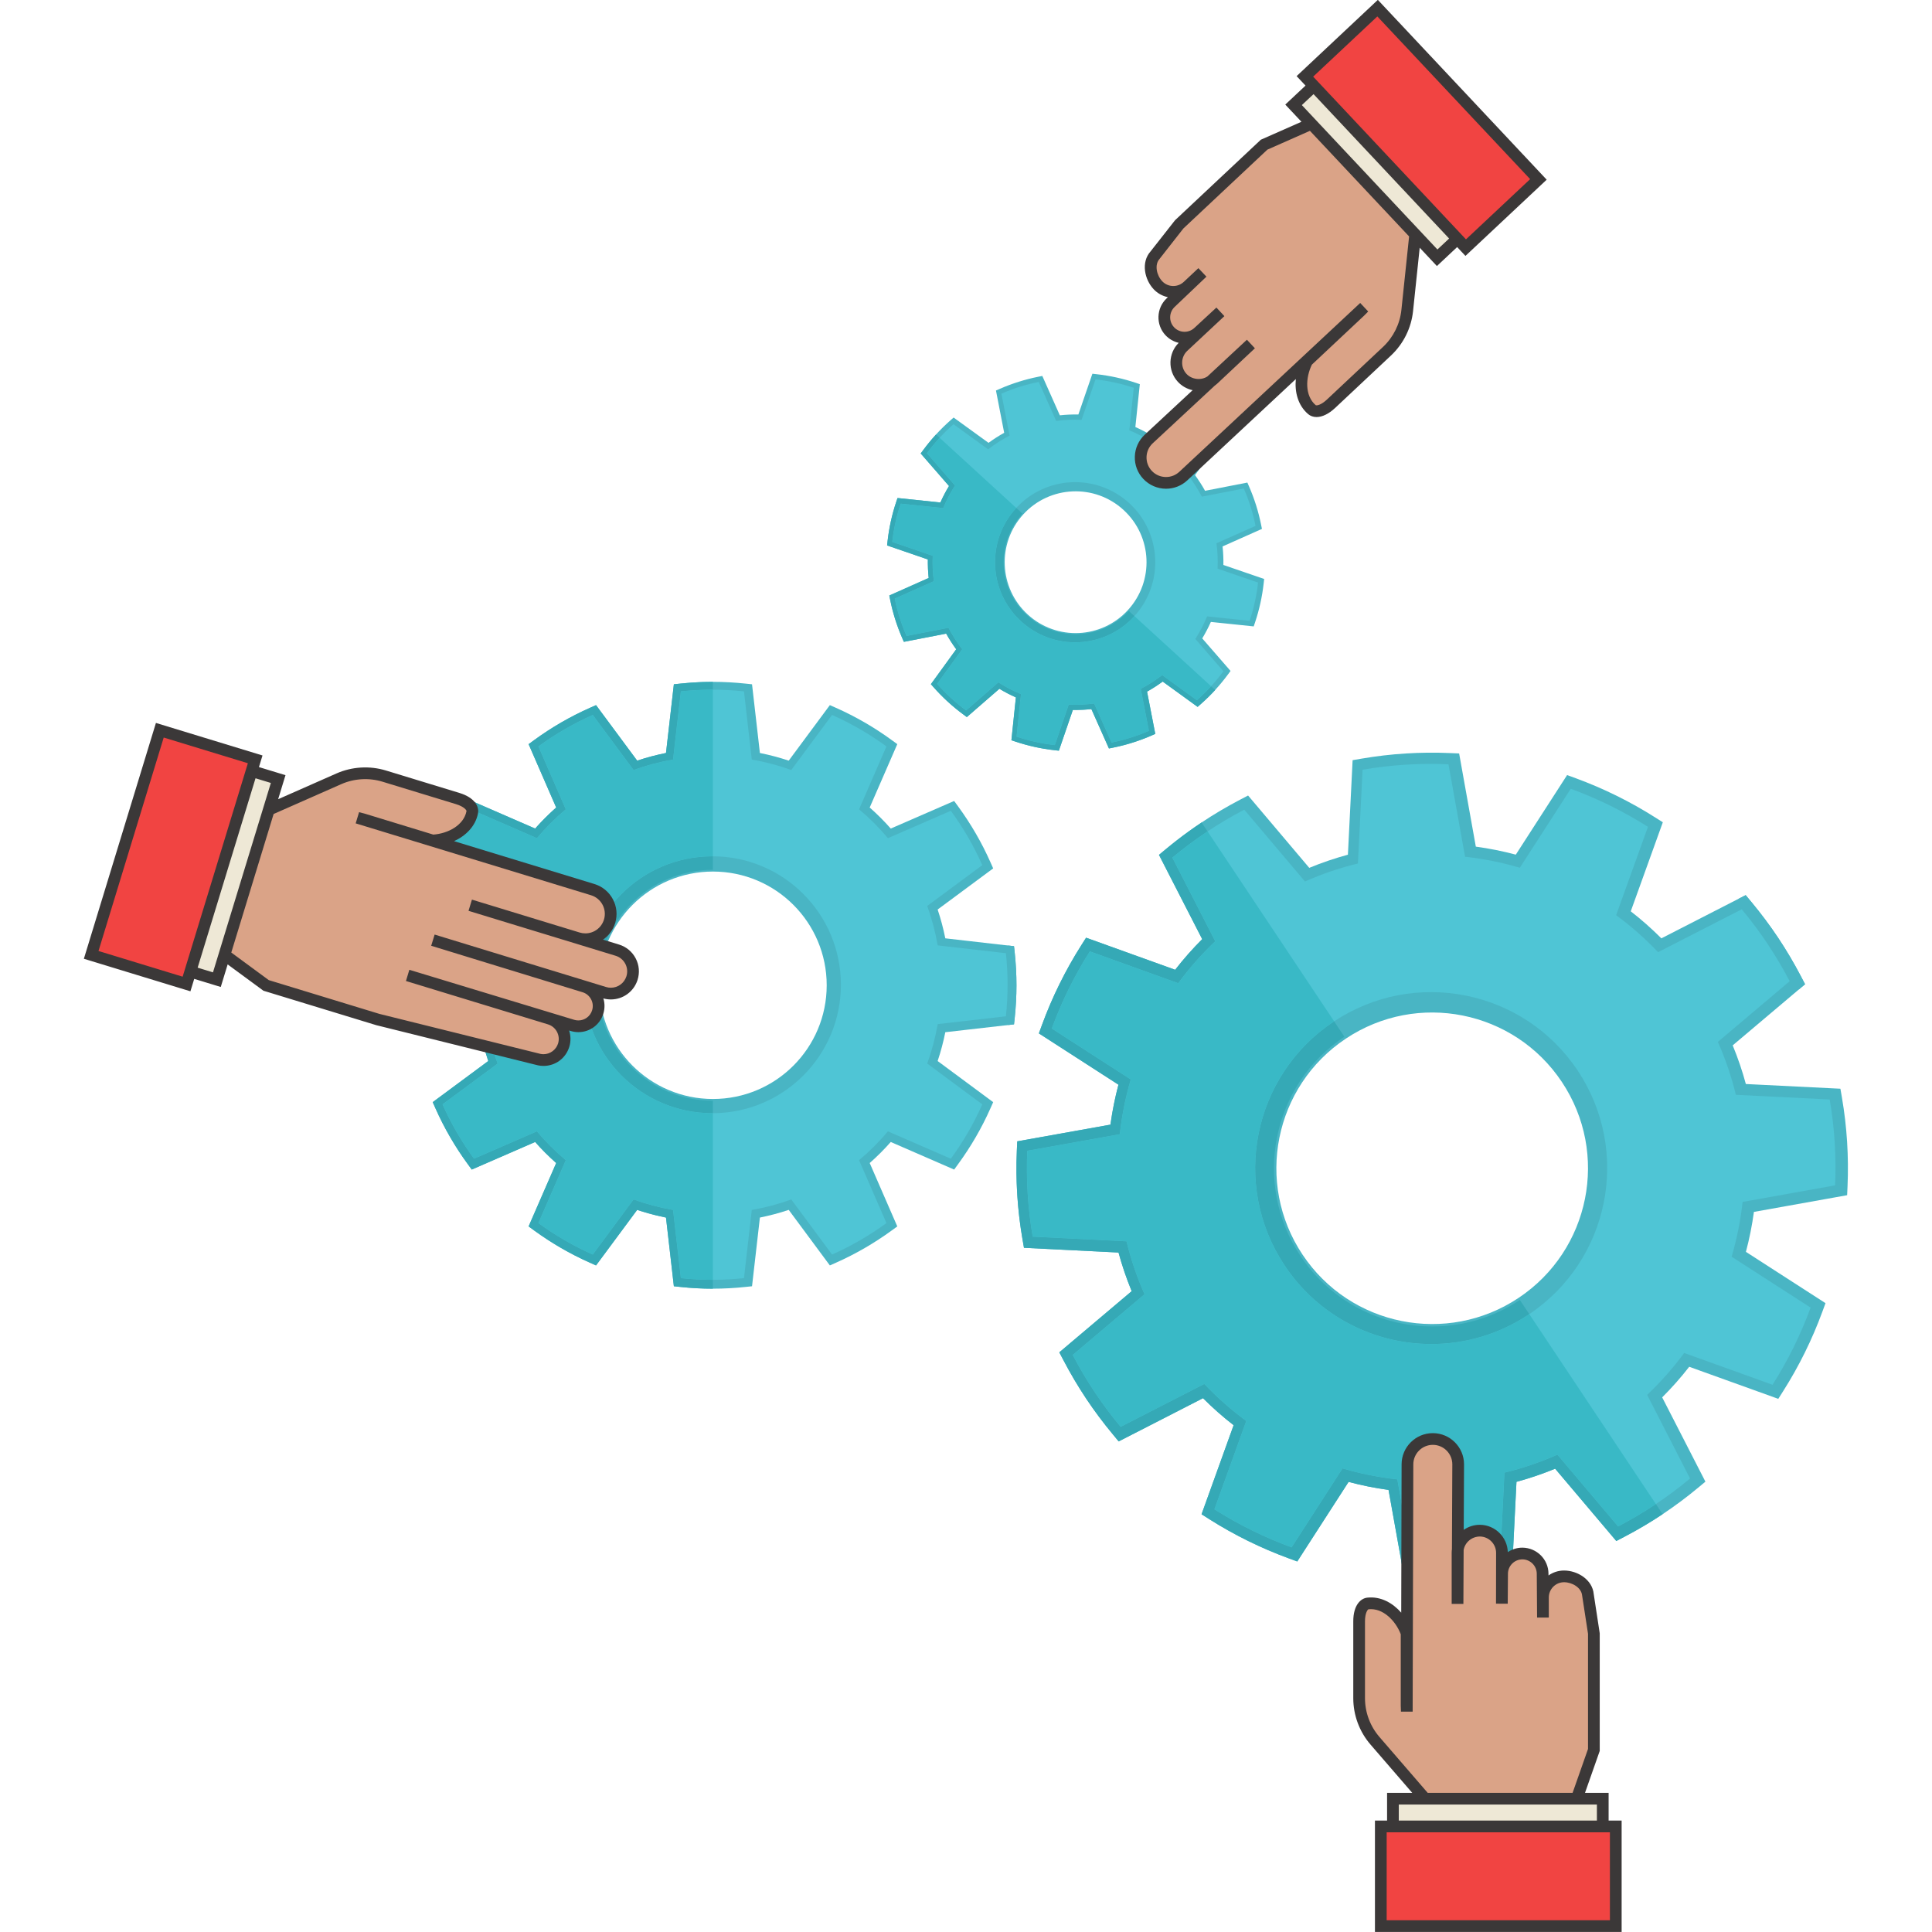 <?xml version="1.0" encoding="UTF-8"?>
<svg xmlns="http://www.w3.org/2000/svg" xmlns:xlink="http://www.w3.org/1999/xlink" width="810pt" height="810pt" viewBox="0 0 810 810" version="1.2">
<g id="surface1">
<path style=" stroke:none;fill-rule:nonzero;fill:rgb(28.629%,70.979%,76.859%);fill-opacity:1;" d="M 298.91 460.754 C 272.57 460.754 251.219 439.41 251.219 413.078 C 251.219 386.75 272.57 365.402 298.91 365.402 C 325.246 365.402 346.598 386.75 346.598 413.078 C 346.598 439.41 325.246 460.754 298.91 460.754 M 425.434 399.484 L 425.133 396.699 L 396.324 393.398 C 395.496 389.262 394.418 385.223 393.113 381.32 L 416.398 364.078 L 415.258 361.516 C 411.602 353.273 407.035 345.391 401.684 338.078 L 400.031 335.812 L 373.453 347.379 C 370.703 344.258 367.746 341.312 364.629 338.555 L 376.195 311.984 L 373.934 310.336 C 366.621 304.992 358.73 300.426 350.488 296.762 L 347.922 295.625 L 330.676 318.902 C 326.773 317.598 322.73 316.523 318.594 315.695 L 315.293 286.891 L 312.504 286.598 C 307.984 286.117 303.402 285.867 298.91 285.867 C 294.406 285.867 289.832 286.117 285.305 286.598 L 282.516 286.891 L 279.219 315.695 C 275.086 316.523 271.039 317.598 267.137 318.902 L 249.887 295.625 L 247.328 296.762 C 239.078 300.426 231.195 304.992 223.883 310.336 L 221.621 311.984 L 233.184 338.555 C 230.07 341.312 227.113 344.258 224.363 347.379 L 197.785 335.812 L 196.129 338.078 C 190.781 345.383 186.215 353.27 182.559 361.516 L 181.418 364.078 L 204.703 381.32 C 203.398 385.215 202.32 389.262 201.496 393.398 L 172.676 396.699 L 172.383 399.484 C 171.902 404.004 171.66 408.578 171.66 413.078 C 171.66 417.586 171.902 422.156 172.383 426.676 L 172.676 429.465 L 201.496 432.762 C 202.32 436.898 203.398 440.945 204.703 444.84 L 181.418 462.082 L 182.559 464.645 C 186.215 472.887 190.781 480.77 196.129 488.082 L 197.785 490.348 L 224.363 478.781 C 227.113 481.902 230.07 484.855 233.184 487.605 L 221.621 514.176 L 223.879 515.824 C 231.195 521.168 239.078 525.734 247.328 529.391 L 249.887 530.535 L 267.137 507.25 C 271.039 508.562 275.086 509.637 279.219 510.469 L 282.516 539.27 L 285.305 539.562 C 289.828 540.043 294.406 540.285 298.91 540.285 C 303.41 540.285 307.984 540.043 312.504 539.562 L 315.293 539.27 L 318.594 510.469 C 322.73 509.637 326.773 508.562 330.676 507.25 L 347.922 530.535 L 350.488 529.398 C 358.73 525.734 366.617 521.168 373.934 515.824 L 376.195 514.176 L 364.629 487.605 C 367.746 484.855 370.703 481.902 373.453 478.781 L 400.031 490.348 L 401.684 488.082 C 407.035 480.77 411.602 472.887 415.258 464.645 L 416.398 462.082 L 393.113 444.84 C 394.418 440.941 395.496 436.898 396.324 432.762 L 425.133 429.465 L 425.434 426.676 C 425.914 422.148 426.156 417.57 426.156 413.078 C 426.156 408.582 425.914 404.012 425.434 399.484 "/>
<path style=" stroke:none;fill-rule:nonzero;fill:rgb(30.98%,77.249%,83.53%);fill-opacity:1;" d="M 298.684 466.711 C 268.934 466.711 244.824 442.602 244.824 412.859 C 244.824 383.117 268.934 359.008 298.684 359.008 C 328.438 359.008 352.551 383.117 352.551 412.859 C 352.551 442.602 328.438 466.711 298.684 466.711 M 421.73 426.086 C 422.191 421.742 422.434 417.328 422.434 412.859 C 422.434 408.391 422.191 403.98 421.73 399.633 L 393.133 396.359 C 392.145 390.664 390.676 385.133 388.73 379.824 L 411.836 362.719 C 408.242 354.625 403.805 346.988 398.637 339.926 L 372.262 351.402 C 368.598 347.02 364.551 342.973 360.168 339.312 L 371.645 312.938 C 364.574 307.773 356.941 303.336 348.844 299.742 L 331.734 322.848 C 326.426 320.898 320.891 319.434 315.191 318.441 L 311.918 289.859 C 307.566 289.398 303.156 289.156 298.684 289.156 C 294.215 289.156 289.801 289.398 285.457 289.859 L 282.184 318.441 C 276.484 319.434 270.949 320.898 265.641 322.848 L 248.527 299.742 C 240.438 303.336 232.801 307.773 225.727 312.938 L 237.207 339.312 C 232.824 342.973 228.777 347.02 225.113 351.402 L 198.738 339.926 C 193.57 346.988 189.133 354.625 185.539 362.719 L 208.645 379.824 C 206.695 385.133 205.23 390.664 204.238 396.359 L 175.645 399.633 C 175.184 403.98 174.941 408.391 174.941 412.859 C 174.941 417.328 175.184 421.742 175.645 426.086 L 204.238 429.359 C 205.23 435.059 206.695 440.586 208.645 445.895 L 185.539 463.004 C 189.133 471.098 193.57 478.73 198.738 485.797 L 225.113 474.32 C 228.777 478.703 232.824 482.746 237.207 486.41 L 225.727 512.781 C 232.801 517.945 240.438 522.383 248.527 525.977 L 265.641 502.871 C 270.949 504.82 276.484 506.285 282.184 507.277 L 285.457 535.863 C 289.801 536.328 294.215 536.566 298.684 536.566 C 303.156 536.566 307.566 536.328 311.918 535.863 L 315.191 507.277 C 320.891 506.285 326.426 504.82 331.734 502.871 L 348.844 525.977 C 356.941 522.383 364.574 517.945 371.645 512.781 L 360.168 486.41 C 364.551 482.746 368.598 478.703 372.262 474.32 L 398.637 485.797 C 403.805 478.73 408.242 471.098 411.836 463.004 L 388.73 445.895 C 390.676 440.586 392.145 435.059 393.133 429.359 L 421.73 426.086 "/>
<path style=" stroke:none;fill-rule:nonzero;fill:rgb(70.979%,84.309%,83.139%);fill-opacity:1;" d="M 298.875 540.293 C 296.633 540.293 294.359 540.227 292.09 540.105 C 294.359 540.227 296.625 540.285 298.875 540.285 L 298.875 540.293 M 249.895 530.535 L 249.895 530.531 L 267.137 507.25 C 267.137 507.25 267.137 507.25 267.145 507.25 L 249.895 530.535 M 249.004 530.141 L 247.324 529.398 C 246.371 528.969 245.41 528.527 244.465 528.082 C 245.41 528.527 246.371 528.969 247.328 529.391 L 249.004 530.141 M 229.891 519.961 C 227.848 518.637 225.84 517.262 223.879 515.824 L 223.148 515.289 L 223.879 515.824 C 225.848 517.262 227.848 518.637 229.891 519.961 M 221.621 514.168 L 233.184 487.605 C 230.07 484.855 227.113 481.902 224.359 478.789 L 197.785 490.348 L 197.785 490.34 L 224.363 478.781 C 227.113 481.902 230.07 484.855 233.184 487.605 L 221.621 514.168 M 274.898 509.5 L 274.895 509.5 L 274.898 509.5 M 274.875 509.496 C 272.848 508.996 270.852 508.441 268.887 507.82 C 270.852 508.441 272.848 508.996 274.875 509.496 M 268.844 507.809 C 268.824 507.801 268.812 507.793 268.793 507.793 C 268.812 507.793 268.824 507.801 268.844 507.809 M 196.18 488.148 L 196.137 488.082 C 190.781 480.777 186.215 472.887 182.559 464.645 L 182.219 463.879 L 182.559 464.645 C 186.215 472.887 190.781 480.77 196.129 488.082 L 196.18 488.148 M 183.492 430.703 L 172.672 429.465 L 172.531 428.074 L 172.676 429.465 L 183.492 430.703 M 172.523 398.141 L 172.672 396.699 L 172.676 396.699 L 172.523 398.141 M 204.703 381.32 L 181.418 364.086 L 204.703 381.32 M 182.879 360.801 C 185.531 354.91 188.652 349.215 192.188 343.785 C 188.652 349.215 185.539 354.91 182.879 360.801 M 224.363 347.379 L 197.785 335.812 L 224.359 347.379 C 224.691 347.004 225.023 346.637 225.355 346.266 C 225.023 346.637 224.691 347.004 224.363 347.379 M 231.867 339.738 C 232.301 339.344 232.742 338.945 233.184 338.555 L 221.621 311.992 L 233.184 338.555 C 232.742 338.945 232.301 339.344 231.867 339.738 M 267.137 318.902 L 249.895 295.633 L 267.137 318.902 M 282.523 286.891 L 282.523 286.887 L 285.312 286.59 C 288.242 286.277 291.195 286.066 294.133 285.957 C 291.195 286.074 288.242 286.285 285.305 286.598 L 282.523 286.891 "/>
<path style=" stroke:none;fill-rule:nonzero;fill:rgb(20.779%,66.269%,71.37%);fill-opacity:1;" d="M 298.875 540.285 C 296.625 540.285 294.359 540.227 292.09 540.105 C 289.828 539.984 287.562 539.801 285.312 539.562 L 282.523 539.262 L 279.223 510.469 C 277.766 510.172 276.328 509.852 274.898 509.5 L 274.895 509.5 C 274.887 509.5 274.883 509.496 274.875 509.496 C 272.848 508.996 270.852 508.441 268.887 507.82 C 268.871 507.812 268.855 507.809 268.844 507.809 C 268.824 507.801 268.812 507.793 268.793 507.793 C 268.242 507.617 267.688 507.438 267.145 507.25 C 267.137 507.25 267.137 507.25 267.137 507.25 L 249.895 530.531 L 249.004 530.141 L 247.328 529.391 C 246.371 528.969 245.41 528.527 244.465 528.082 C 239.445 525.695 234.57 522.984 229.891 519.961 C 227.848 518.637 225.848 517.262 223.879 515.824 L 223.148 515.289 L 221.621 514.168 L 233.184 487.605 C 230.07 484.855 227.113 481.902 224.363 478.781 L 197.785 490.34 L 196.18 488.148 L 196.129 488.082 C 190.781 480.77 186.215 472.887 182.559 464.645 L 182.219 463.879 L 181.418 462.082 L 204.703 444.84 C 203.398 440.941 202.32 436.898 201.496 432.762 L 183.492 430.703 L 172.676 429.465 L 172.531 428.074 L 172.391 426.676 C 171.91 422.148 171.66 417.586 171.66 413.078 C 171.66 408.582 171.91 404 172.391 399.48 L 172.523 398.141 L 172.676 396.699 L 201.496 393.406 C 202.32 389.27 203.398 385.215 204.703 381.328 L 204.703 381.32 L 181.418 364.086 L 182.559 361.516 C 182.66 361.277 182.77 361.035 182.879 360.801 C 185.539 354.91 188.652 349.215 192.188 343.785 C 193.449 341.848 194.766 339.945 196.137 338.078 L 197.785 335.812 L 224.363 347.379 C 224.691 347.004 225.023 346.637 225.355 346.266 C 227.426 343.996 229.602 341.816 231.867 339.738 C 232.301 339.344 232.742 338.945 233.184 338.555 L 221.621 311.992 L 223.879 310.344 C 231.195 304.992 239.086 300.422 247.324 296.77 L 249.895 295.633 L 267.137 318.902 L 267.145 318.91 C 271.031 317.598 275.086 316.523 279.223 315.699 L 282.523 286.891 L 285.305 286.598 C 288.242 286.285 291.195 286.074 294.133 285.957 C 295.719 285.906 297.305 285.875 298.875 285.875 L 298.875 289.156 C 298.812 289.156 298.75 289.156 298.684 289.156 C 294.215 289.156 289.801 289.398 285.457 289.859 L 282.184 318.441 C 276.484 319.434 270.949 320.898 265.641 322.848 L 248.527 299.742 C 240.438 303.336 232.801 307.773 225.727 312.938 L 237.207 339.312 C 232.824 342.973 228.777 347.02 225.113 351.402 L 198.738 339.926 C 193.57 346.988 189.133 354.625 185.539 362.719 L 208.645 379.824 C 206.695 385.133 205.23 390.664 204.238 396.359 L 175.645 399.633 C 175.184 403.98 174.941 408.391 174.941 412.859 C 174.941 417.328 175.184 421.742 175.645 426.086 L 204.238 429.359 C 205.23 435.059 206.695 440.586 208.645 445.895 L 185.539 463.004 C 189.133 471.098 193.57 478.73 198.738 485.797 L 225.113 474.32 C 228.777 478.703 232.824 482.746 237.207 486.41 L 225.727 512.781 C 232.801 517.945 240.438 522.383 248.527 525.977 L 265.641 502.871 C 270.949 504.82 276.484 506.285 282.184 507.277 L 285.457 535.863 C 289.801 536.328 294.215 536.566 298.684 536.566 C 298.75 536.566 298.812 536.566 298.875 536.566 L 298.875 540.293 M 298.684 466.711 C 268.934 466.711 244.824 442.602 244.824 412.859 C 244.824 383.117 268.934 359.008 298.684 359.008 C 298.75 359.008 298.812 359.008 298.875 359.008 L 298.875 364.66 C 272.145 364.68 250.477 386.348 250.477 413.078 C 250.477 439.809 272.145 461.48 298.875 461.492 L 298.875 466.711 C 298.812 466.711 298.75 466.711 298.684 466.711 "/>
<path style=" stroke:none;fill-rule:nonzero;fill:rgb(22.35%,72.549%,77.649%);fill-opacity:1;" d="M 298.684 536.566 C 294.215 536.566 289.801 536.328 285.457 535.863 L 282.184 507.277 C 276.484 506.285 270.949 504.82 265.641 502.871 L 248.527 525.977 C 240.438 522.383 232.801 517.945 225.727 512.781 L 237.207 486.41 C 232.824 482.746 228.777 478.703 225.113 474.32 L 198.738 485.797 C 193.57 478.73 189.133 471.098 185.539 463.004 L 208.645 445.895 C 206.695 440.586 205.23 435.059 204.238 429.359 L 175.645 426.086 C 175.184 421.742 174.941 417.328 174.941 412.859 C 174.941 408.391 175.184 403.98 175.645 399.633 L 204.238 396.359 C 205.23 390.664 206.695 385.133 208.645 379.824 L 185.539 362.719 C 189.133 354.625 193.57 346.988 198.738 339.926 L 225.113 351.402 C 228.777 347.02 232.824 342.973 237.207 339.312 L 225.727 312.938 C 232.801 307.773 240.438 303.336 248.527 299.742 L 265.641 322.848 C 270.949 320.898 276.484 319.434 282.184 318.441 L 285.457 289.859 C 289.801 289.398 294.215 289.156 298.684 289.156 C 298.75 289.156 298.812 289.156 298.875 289.156 L 298.875 359.008 C 298.812 359.008 298.75 359.008 298.684 359.008 C 268.934 359.008 244.824 383.117 244.824 412.859 C 244.824 442.602 268.934 466.711 298.684 466.711 C 298.75 466.711 298.812 466.711 298.875 466.711 L 298.875 536.566 C 298.812 536.566 298.75 536.566 298.684 536.566 "/>
<path style=" stroke:none;fill-rule:nonzero;fill:rgb(28.629%,70.979%,76.859%);fill-opacity:1;" d="M 426.156 413.078 C 426.156 417.57 425.906 422.148 425.43 426.676 L 425.129 429.465 L 422.66 429.75 L 422.66 396.418 L 425.129 396.699 L 425.43 399.48 C 425.906 404.012 426.156 408.582 426.156 413.078 "/>
<path style=" stroke:none;fill-rule:nonzero;fill:rgb(28.629%,70.979%,76.859%);fill-opacity:1;" d="M 472.887 255.777 C 461.805 267.883 442.996 268.715 430.883 257.637 C 418.77 246.551 417.938 227.746 429.027 215.637 C 440.117 203.531 458.922 202.699 471.031 213.785 C 483.145 224.863 483.977 243.668 472.887 255.777 M 497.969 171.82 L 496.562 170.777 L 482.914 182.637 C 480.664 181.273 478.348 180.07 476.008 179.031 L 477.875 161.066 L 476.219 160.508 C 470.887 158.727 465.336 157.504 459.719 156.883 L 457.988 156.691 L 452.117 173.773 C 449.527 173.73 446.922 173.844 444.344 174.121 L 436.992 157.617 L 435.277 157.957 C 429.738 159.07 424.32 160.777 419.168 163.027 L 417.562 163.723 L 421.008 181.461 C 418.766 182.699 416.57 184.105 414.445 185.66 L 399.809 175.055 L 398.496 176.211 C 396.375 178.082 394.332 180.086 392.441 182.156 C 390.543 184.223 388.73 186.426 387.051 188.711 L 386.008 190.121 L 397.871 203.766 C 396.508 206.012 395.301 208.324 394.262 210.672 L 376.293 208.797 L 375.734 210.453 C 373.945 215.785 372.73 221.336 372.109 226.949 L 371.918 228.68 L 389.008 234.551 C 388.961 237.145 389.078 239.746 389.352 242.316 L 372.844 249.672 L 373.191 251.383 C 374.297 256.922 376.004 262.336 378.254 267.496 L 378.953 269.094 L 396.688 265.648 C 397.934 267.891 399.34 270.09 400.895 272.207 L 390.277 286.84 L 391.441 288.152 C 393.316 290.281 395.32 292.312 397.391 294.211 C 399.461 296.105 401.668 297.922 403.953 299.602 L 405.352 300.637 L 419 288.777 C 421.25 290.141 423.566 291.348 425.914 292.391 L 424.039 310.348 L 425.695 310.906 C 431.031 312.695 436.582 313.918 442.195 314.535 L 443.93 314.73 L 449.801 297.641 C 452.398 297.684 454.992 297.574 457.57 297.301 L 464.926 313.801 L 466.641 313.457 C 472.18 312.344 477.602 310.637 482.754 308.387 L 484.355 307.691 L 480.906 289.961 C 483.152 288.715 485.352 287.309 487.469 285.754 L 502.113 296.367 L 503.418 295.211 C 505.551 293.332 507.582 291.328 509.48 289.266 C 511.375 287.191 513.191 284.988 514.875 282.703 L 515.91 281.297 L 504.047 267.656 C 505.406 265.402 506.617 263.09 507.66 260.75 L 525.625 262.617 L 526.18 260.961 C 527.973 255.637 529.191 250.086 529.812 244.473 L 530.004 242.734 L 512.91 236.863 C 512.961 234.273 512.848 231.672 512.566 229.098 L 529.078 221.742 L 528.73 220.031 C 527.621 214.492 525.91 209.078 523.66 203.926 L 522.965 202.32 L 505.23 205.766 C 503.98 203.523 502.574 201.328 501.027 199.207 L 511.637 184.574 L 510.48 183.262 C 508.598 181.133 506.598 179.094 504.531 177.207 C 502.461 175.316 500.254 173.5 497.969 171.82 "/>
<path style=" stroke:none;fill-rule:nonzero;fill:rgb(30.98%,77.249%,83.53%);fill-opacity:1;" d="M 475.535 258.383 C 463.012 272.066 441.77 273 428.09 260.48 C 414.41 247.965 413.469 226.723 425.992 213.051 C 438.512 199.367 459.758 198.434 473.445 210.953 C 487.125 223.469 488.062 244.707 475.535 258.383 M 508.645 184.715 C 506.84 182.676 504.914 180.707 502.863 178.824 C 500.805 176.945 498.676 175.199 496.48 173.582 L 482.934 185.348 C 479.898 183.402 476.738 181.746 473.477 180.41 L 475.332 162.586 C 470.094 160.828 464.715 159.66 459.293 159.059 L 453.465 176.02 C 449.902 175.859 446.34 176.012 442.809 176.484 L 435.512 160.113 C 430.16 161.188 424.902 162.828 419.844 165.035 L 423.266 182.629 C 420.141 184.246 417.133 186.18 414.273 188.379 L 399.75 177.855 C 397.703 179.656 395.734 181.582 393.855 183.641 C 391.973 185.691 390.227 187.82 388.609 190.016 L 400.383 203.555 C 398.438 206.59 396.781 209.758 395.441 213.016 L 377.609 211.156 C 375.855 216.395 374.68 221.77 374.086 227.199 L 391.047 233.023 C 390.887 236.578 391.047 240.137 391.512 243.668 L 375.133 250.961 C 376.211 256.312 377.852 261.566 380.059 266.625 L 397.66 263.203 C 399.285 266.336 401.207 269.344 403.414 272.195 L 392.883 286.719 C 394.684 288.758 396.617 290.727 398.668 292.609 C 400.723 294.488 402.859 296.234 405.051 297.852 L 418.59 286.086 C 421.629 288.031 424.793 289.688 428.055 291.023 L 426.203 308.848 C 431.434 310.605 436.812 311.773 442.242 312.375 L 448.066 295.414 C 451.625 295.574 455.191 295.422 458.715 294.949 L 466.02 311.32 C 471.371 310.254 476.621 308.605 481.688 306.398 L 478.266 288.805 C 481.395 287.188 484.398 285.254 487.25 283.051 L 501.781 293.578 C 503.82 291.777 505.793 289.852 507.672 287.793 C 509.559 285.742 511.305 283.613 512.922 281.418 L 501.148 267.879 C 503.094 264.84 504.75 261.676 506.086 258.418 L 523.918 260.277 C 525.676 255.039 526.844 249.664 527.445 244.242 L 510.484 238.41 C 510.645 234.855 510.484 231.297 510.012 227.766 L 526.398 220.473 C 525.324 215.121 523.68 209.863 521.469 204.809 L 503.867 208.227 C 502.25 205.098 500.316 202.098 498.117 199.238 L 508.645 184.715 "/>
<path style=" stroke:none;fill-rule:nonzero;fill:rgb(70.979%,84.309%,83.139%);fill-opacity:1;" d="M 443.938 314.73 L 443.938 314.723 L 449.801 297.641 C 450.18 297.645 450.562 297.652 450.938 297.652 C 453.152 297.652 455.371 297.531 457.57 297.301 L 464.926 313.801 L 457.578 297.301 C 455.352 297.535 453.113 297.652 450.875 297.652 C 450.516 297.652 450.16 297.652 449.809 297.645 L 443.938 314.73 M 442.477 314.57 L 442.195 314.535 C 436.582 313.918 431.031 312.695 425.695 310.91 L 425.273 310.766 L 425.695 310.906 C 431.031 312.695 436.582 313.918 442.195 314.535 L 442.477 314.57 M 465.98 313.586 L 466.641 313.457 C 468.25 313.129 469.852 312.758 471.441 312.336 C 469.852 312.758 468.25 313.129 466.641 313.457 L 465.98 313.586 M 480.906 309.168 C 481.527 308.918 482.141 308.656 482.754 308.387 L 483.816 307.926 L 482.754 308.395 C 482.141 308.656 481.527 308.918 480.906 309.168 M 484.355 307.691 L 480.906 289.961 L 484.359 307.691 L 484.355 307.691 M 405.352 300.645 L 404.676 300.133 L 405.352 300.637 L 412.227 294.668 L 405.352 300.645 M 506.695 292.152 C 507.648 291.215 508.574 290.25 509.469 289.277 C 508.574 290.25 507.648 291.215 506.695 292.152 M 481.645 289.547 C 481.648 289.547 481.648 289.547 481.648 289.539 C 481.648 289.547 481.648 289.547 481.645 289.547 M 481.746 289.488 C 482.75 288.914 483.734 288.305 484.707 287.664 C 483.734 288.305 482.75 288.914 481.746 289.488 M 390.879 287.52 L 390.277 286.848 L 390.285 286.848 L 390.879 287.52 M 378.961 269.098 L 378.961 269.094 L 396.688 265.648 C 396.695 265.648 396.695 265.648 396.695 265.648 L 378.961 269.098 M 378.039 266.996 C 376.465 263.328 375.168 259.523 374.164 255.641 C 375.168 259.523 376.465 263.328 378.039 266.996 M 372.844 249.672 L 389.352 242.316 C 389.312 242.004 389.289 241.684 389.254 241.371 C 389.289 241.684 389.312 242.004 389.352 242.316 L 372.844 249.672 M 389 235.898 C 388.992 235.453 389 235.004 389.008 234.555 L 371.918 228.688 L 371.918 228.68 L 389.008 234.551 C 389 234.996 388.992 235.453 389 235.898 M 394.262 210.672 L 376.293 208.797 L 394.262 210.672 M 386.008 190.117 L 387.051 188.711 C 388.129 187.238 389.273 185.793 390.457 184.402 C 389.273 185.793 388.137 187.238 387.051 188.711 L 386.008 190.117 "/>
<path style=" stroke:none;fill-rule:nonzero;fill:rgb(20.779%,66.269%,71.37%);fill-opacity:1;" d="M 443.938 314.723 L 442.477 314.57 L 442.195 314.535 C 436.582 313.918 431.031 312.695 425.695 310.906 L 425.273 310.766 L 424.039 310.348 L 425.914 292.391 C 423.566 291.348 421.258 290.141 419 288.777 L 412.227 294.668 L 405.352 300.637 L 404.676 300.133 L 403.953 299.594 C 401.668 297.914 399.461 296.105 397.391 294.207 C 395.32 292.312 393.316 290.273 391.438 288.145 L 390.879 287.52 L 390.285 286.848 L 400.895 272.215 C 399.34 270.09 397.93 267.883 396.695 265.648 C 396.695 265.648 396.695 265.648 396.688 265.648 L 378.961 269.094 L 378.254 267.496 C 378.184 267.328 378.113 267.164 378.039 266.996 C 376.465 263.328 375.168 259.523 374.164 255.641 C 373.797 254.227 373.473 252.809 373.191 251.383 L 372.844 249.672 L 389.352 242.316 C 389.312 242.004 389.289 241.684 389.254 241.371 C 389.09 239.551 389.008 237.723 389 235.898 C 388.992 235.453 389 234.996 389.008 234.551 L 371.918 228.68 L 372.109 226.949 C 372.73 221.336 373.953 215.785 375.734 210.453 L 376.293 208.797 L 394.262 210.672 C 395.301 208.332 396.516 206.016 397.875 203.758 L 386.008 190.117 L 387.051 188.711 C 388.137 187.238 389.273 185.793 390.457 184.402 C 391.105 183.645 391.762 182.898 392.426 182.168 L 393.938 183.551 C 393.906 183.582 393.879 183.609 393.855 183.641 C 391.973 185.691 390.227 187.82 388.609 190.016 L 400.383 203.555 C 398.438 206.59 396.781 209.758 395.441 213.016 L 377.609 211.156 C 375.855 216.395 374.68 221.77 374.086 227.199 L 391.047 233.023 C 390.887 236.578 391.047 240.137 391.512 243.668 L 375.133 250.961 C 376.211 256.312 377.852 261.566 380.059 266.625 L 397.66 263.203 C 399.285 266.336 401.207 269.344 403.414 272.195 L 392.883 286.719 C 394.684 288.758 396.617 290.727 398.668 292.609 C 400.723 294.488 402.859 296.234 405.051 297.852 L 418.59 286.086 C 421.629 288.031 424.793 289.688 428.055 291.023 L 426.203 308.848 C 431.434 310.605 436.812 311.773 442.242 312.375 L 448.066 295.414 C 448.961 295.461 449.859 295.477 450.746 295.477 C 453.414 295.477 456.074 295.301 458.715 294.949 L 466.02 311.32 C 471.371 310.254 476.621 308.605 481.688 306.398 L 478.266 288.805 C 481.395 287.188 484.398 285.254 487.25 283.051 L 501.781 293.578 C 503.82 291.777 505.793 289.852 507.672 287.793 C 507.703 287.77 507.73 287.734 507.754 287.711 L 509.469 289.277 C 508.574 290.25 507.648 291.215 506.695 292.152 C 505.633 293.203 504.539 294.219 503.418 295.203 L 502.109 296.359 L 487.477 285.754 C 486.566 286.418 485.641 287.059 484.707 287.664 C 483.734 288.305 482.75 288.914 481.746 289.488 C 481.715 289.5 481.68 289.527 481.648 289.539 C 481.648 289.547 481.648 289.547 481.645 289.547 C 481.398 289.688 481.156 289.82 480.906 289.961 L 484.355 307.691 L 483.816 307.926 L 482.754 308.387 C 482.141 308.656 481.527 308.918 480.906 309.168 C 477.832 310.414 474.66 311.48 471.441 312.336 C 469.852 312.758 468.25 313.129 466.641 313.457 L 465.98 313.586 L 464.926 313.801 L 457.57 297.301 C 455.371 297.531 453.152 297.652 450.938 297.652 C 450.562 297.652 450.18 297.645 449.801 297.641 L 443.938 314.723 M 450.754 269.293 C 442.656 269.293 434.535 266.383 428.09 260.48 C 414.41 247.965 413.469 226.723 425.992 213.051 C 426.016 213.016 426.047 212.992 426.074 212.961 L 428.672 215.336 C 417.426 227.637 418.27 246.723 430.57 257.977 C 436.363 263.281 443.668 265.895 450.953 265.895 C 459.117 265.895 467.266 262.598 473.219 256.109 L 475.617 258.301 C 475.594 258.328 475.562 258.359 475.535 258.383 C 468.918 265.621 459.848 269.293 450.754 269.293 "/>
<path style=" stroke:none;fill-rule:nonzero;fill:rgb(22.35%,72.549%,77.649%);fill-opacity:1;" d="M 442.242 312.375 C 436.812 311.773 431.434 310.605 426.203 308.848 L 428.055 291.023 C 424.793 289.688 421.629 288.031 418.59 286.086 L 405.051 297.852 C 402.859 296.234 400.723 294.488 398.668 292.609 C 396.617 290.727 394.684 288.758 392.883 286.719 L 403.414 272.195 C 401.207 269.344 399.285 266.336 397.66 263.203 L 380.059 266.625 C 377.852 261.566 376.211 256.312 375.133 250.961 L 391.512 243.668 C 391.047 240.137 390.887 236.578 391.047 233.023 L 374.086 227.199 C 374.68 221.77 375.855 216.395 377.609 211.156 L 395.441 213.016 C 396.781 209.758 398.438 206.59 400.383 203.555 L 388.609 190.016 C 390.227 187.82 391.973 185.691 393.855 183.641 C 393.879 183.609 393.906 183.582 393.938 183.551 L 426.074 212.961 C 426.047 212.992 426.016 213.016 425.992 213.051 C 413.469 226.723 414.41 247.965 428.09 260.48 C 434.535 266.383 442.656 269.293 450.754 269.293 C 459.848 269.293 468.918 265.621 475.535 258.383 C 475.562 258.359 475.594 258.328 475.617 258.301 L 507.754 287.711 C 507.73 287.734 507.703 287.77 507.672 287.793 C 505.793 289.852 503.82 291.777 501.781 293.578 L 487.25 283.051 C 484.398 285.254 481.395 287.188 478.266 288.805 L 481.688 306.398 C 476.621 308.605 471.371 310.254 466.02 311.32 L 458.715 294.949 C 456.074 295.301 453.414 295.477 450.746 295.477 C 449.859 295.477 448.961 295.461 448.066 295.414 L 442.242 312.375 "/>
<path style=" stroke:none;fill-rule:nonzero;fill:rgb(28.629%,70.979%,76.859%);fill-opacity:1;" d="M 504.527 177.207 C 506.59 179.094 508.598 181.141 510.473 183.262 L 511.633 184.574 L 510.723 185.832 L 495.395 171.801 L 496.562 170.781 L 497.965 171.82 C 500.254 173.5 502.461 175.309 504.527 177.207 "/>
<path style=" stroke:none;fill-rule:nonzero;fill:rgb(28.629%,70.979%,76.859%);fill-opacity:1;" d="M 636.672 544.148 C 606.648 564.145 566.094 556.027 546.09 526.008 C 526.086 496 534.207 455.457 564.234 435.461 C 594.254 415.461 634.805 423.582 654.809 453.594 C 674.816 483.609 666.691 524.148 636.672 544.148 M 734.344 378.238 L 731.887 375.285 L 696.539 393.406 C 692.453 389.32 688.156 385.527 683.703 382.074 L 697.148 344.738 L 693.906 342.688 C 683.469 336.07 672.27 330.547 660.625 326.273 L 657.016 324.953 L 635.508 358.312 C 630.004 356.848 624.395 355.723 618.746 354.957 L 611.75 315.887 L 607.914 315.727 C 595.52 315.184 583.055 315.969 570.879 318.055 L 567.09 318.707 L 565.117 358.336 C 559.68 359.809 554.25 361.648 548.91 363.848 L 523.266 333.523 L 519.863 335.301 C 514.336 338.188 508.938 341.383 503.805 344.805 C 498.68 348.219 493.648 351.969 488.855 355.953 L 485.902 358.406 L 504.027 393.742 C 499.941 397.828 496.141 402.125 492.688 406.582 L 455.344 393.137 L 453.285 396.383 C 446.672 406.812 441.148 418.008 436.875 429.648 L 435.551 433.254 L 468.918 454.762 C 467.457 460.262 466.332 465.867 465.566 471.512 L 426.484 478.512 L 426.316 482.344 C 425.773 494.734 426.559 507.188 428.652 519.367 L 429.305 523.152 L 468.941 525.129 C 470.414 530.562 472.262 535.988 474.461 541.328 L 444.121 566.965 L 445.906 570.371 C 448.789 575.891 451.988 581.285 455.402 586.414 C 458.824 591.547 462.578 596.578 466.562 601.359 L 469.012 604.316 L 504.367 586.203 C 508.453 590.289 512.75 594.078 517.203 597.523 L 503.758 634.863 L 507 636.922 C 517.438 643.539 528.629 649.055 540.281 653.332 L 543.883 654.656 L 565.398 621.297 C 570.898 622.758 576.512 623.887 582.152 624.652 L 589.156 663.715 L 592.992 663.883 C 605.387 664.426 617.844 663.637 630.027 661.547 L 633.812 660.895 L 635.785 621.27 C 641.227 619.801 646.656 617.953 651.996 615.758 L 677.641 646.082 L 681.043 644.305 C 686.562 641.414 691.969 638.219 697.098 634.805 C 702.23 631.383 707.258 627.633 712.047 623.648 L 715.004 621.191 L 696.879 585.855 C 700.965 581.777 704.758 577.48 708.211 573.027 L 745.555 586.473 L 747.613 583.223 C 754.234 572.797 759.75 561.602 764.031 549.953 L 765.355 546.352 L 731.984 524.844 C 733.449 519.348 734.574 513.734 735.34 508.094 L 774.422 501.094 L 774.59 497.258 C 775.125 484.867 774.34 472.414 772.254 460.242 L 771.602 456.449 L 731.957 454.48 C 730.488 449.039 728.645 443.613 726.445 438.273 L 756.785 412.637 L 755 409.234 C 752.109 403.711 748.91 398.309 745.496 393.188 C 742.086 388.066 738.328 383.035 734.344 378.238 "/>
<path style=" stroke:none;fill-rule:nonzero;fill:rgb(30.98%,77.249%,83.53%);fill-opacity:1;" d="M 640.945 551.098 C 607.035 573.684 561.227 564.516 538.633 530.617 C 516.039 496.715 525.207 450.926 559.121 428.34 C 593.031 405.75 638.84 414.918 661.438 448.816 C 684.031 482.719 674.852 528.508 640.945 551.098 M 750.332 411.371 C 747.555 406.07 744.484 400.852 741.09 395.766 C 737.695 390.668 734.066 385.828 730.238 381.227 L 695.16 399.203 C 689.695 393.457 683.824 388.266 677.57 383.699 L 690.91 346.652 C 680.672 340.156 669.812 334.824 658.551 330.691 L 637.203 363.797 C 629.703 361.586 622.016 360.051 614.238 359.199 L 607.285 320.43 C 595.301 319.906 583.227 320.648 571.27 322.699 L 569.316 362.027 C 561.785 363.828 554.363 366.359 547.113 369.562 L 521.664 339.465 C 516.355 342.238 511.145 345.312 506.047 348.711 C 500.949 352.105 496.109 355.73 491.504 359.559 L 509.488 394.625 C 503.746 400.078 498.547 405.957 493.98 412.207 L 456.918 398.863 C 450.422 409.105 445.086 419.965 440.957 431.215 L 474.07 452.562 C 471.863 460.062 470.324 467.746 469.473 475.52 L 430.691 482.469 C 430.168 494.453 430.91 506.523 432.961 518.473 L 472.301 520.43 C 474.109 527.953 476.641 535.375 479.84 542.625 L 449.738 568.066 C 452.504 573.371 455.582 578.582 458.977 583.676 C 462.375 588.766 466 593.613 469.832 598.215 L 504.91 580.23 C 510.371 585.98 516.242 591.172 522.496 595.742 L 509.148 632.785 C 519.395 639.281 530.254 644.613 541.516 648.742 L 562.863 615.637 C 570.367 617.848 578.055 619.391 585.828 620.234 L 592.781 659.012 C 604.766 659.527 616.84 658.793 628.801 656.738 L 630.75 617.414 C 638.285 615.605 645.711 613.074 652.957 609.871 L 678.402 639.969 C 683.711 637.195 688.922 634.121 694.02 630.73 C 699.109 627.336 703.957 623.707 708.562 619.883 L 690.578 584.809 C 696.324 579.355 701.523 573.48 706.09 567.234 L 743.148 580.57 C 749.648 570.328 754.973 559.477 759.113 548.219 L 725.992 526.879 C 728.203 519.371 729.746 511.688 730.594 503.914 L 769.375 496.965 C 769.902 484.988 769.16 472.918 767.105 460.965 L 727.77 459.008 C 725.957 451.48 723.426 444.059 720.227 436.816 L 750.332 411.371 "/>
<path style=" stroke:none;fill-rule:nonzero;fill:rgb(70.979%,84.309%,83.139%);fill-opacity:1;" d="M 600.551 664.047 C 598.031 664.047 595.508 663.996 592.984 663.883 L 591.836 663.832 L 592.992 663.883 C 595.523 663.996 598.059 664.047 600.59 664.047 C 601.352 664.047 602.117 664.043 602.879 664.035 C 602.105 664.043 601.324 664.047 600.551 664.047 M 589.156 663.715 L 582.152 624.652 C 576.512 623.879 570.902 622.758 565.398 621.301 L 543.891 654.656 L 543.891 654.648 L 565.398 621.297 C 570.898 622.758 576.512 623.887 582.152 624.652 L 589.156 663.715 M 625.828 662.215 C 627.234 662.008 628.629 661.785 630.027 661.547 L 632.594 661.105 L 630.027 661.555 C 628.629 661.789 627.234 662.008 625.828 662.215 M 633.812 660.895 L 635.785 621.27 C 639.539 620.254 643.281 619.062 646.996 617.703 C 643.285 619.062 639.543 620.254 635.789 621.27 L 633.82 660.895 L 633.812 660.895 M 540.73 653.5 L 540.289 653.332 C 528.637 649.062 517.43 643.539 507.008 636.922 L 506.098 636.344 L 507 636.922 C 517.438 643.539 528.629 649.055 540.281 653.332 L 540.73 653.5 M 689.504 639.582 C 692.074 638.051 694.602 636.469 697.062 634.824 C 694.602 636.469 692.074 638.051 689.504 639.582 M 469.004 604.32 L 467.789 602.844 L 469.012 604.316 L 482.898 597.207 L 469.004 604.32 M 445.047 568.742 L 444.113 566.977 L 444.121 566.973 L 445.047 568.742 M 468.941 525.129 L 429.309 523.156 L 429.305 523.152 L 468.941 525.129 M 428.504 518.473 C 427.051 509.816 426.277 501.023 426.164 492.215 C 426.277 501.023 427.059 509.816 428.504 518.473 M 426.488 478.508 L 465.559 471.508 C 465.656 470.809 465.758 470.113 465.867 469.414 C 465.758 470.113 465.656 470.809 465.566 471.512 L 426.488 478.508 M 468.297 457.184 C 468.496 456.371 468.707 455.566 468.918 454.762 L 435.551 433.262 L 435.559 433.254 L 468.918 454.762 C 468.707 455.562 468.496 456.371 468.297 457.184 M 492.688 406.582 L 455.352 393.137 L 492.695 406.574 C 492.688 406.574 492.688 406.574 492.688 406.582 M 485.902 358.406 L 485.902 358.402 L 488.855 355.945 C 491.945 353.371 495.145 350.902 498.398 348.551 C 495.145 350.902 491.953 353.383 488.855 355.953 L 485.902 358.406 "/>
<path style=" stroke:none;fill-rule:nonzero;fill:rgb(20.779%,66.269%,71.37%);fill-opacity:1;" d="M 600.59 664.047 C 598.059 664.047 595.523 663.996 592.992 663.883 L 591.836 663.832 L 589.156 663.715 L 582.152 624.652 C 576.512 623.887 570.898 622.758 565.398 621.297 L 543.891 654.648 L 540.73 653.5 L 540.281 653.332 C 528.629 649.055 517.438 643.539 507 636.922 L 506.098 636.344 L 503.758 634.855 L 517.203 597.523 C 512.742 594.074 508.453 590.289 504.367 586.195 L 482.898 597.207 L 469.012 604.316 L 467.789 602.844 L 466.562 601.355 C 462.578 596.574 458.832 591.547 455.402 586.414 C 451.988 581.285 448.789 575.879 445.906 570.359 L 445.047 568.742 L 444.121 566.973 L 474.461 541.336 C 472.262 535.988 470.414 530.555 468.949 525.129 L 468.941 525.129 L 429.305 523.152 L 428.652 519.367 C 428.602 519.074 428.547 518.773 428.504 518.473 C 427.059 509.816 426.277 501.023 426.164 492.215 C 426.125 488.922 426.176 485.629 426.316 482.344 L 426.488 478.508 L 465.566 471.512 C 465.656 470.809 465.758 470.113 465.867 469.414 C 466.492 465.305 467.305 461.219 468.297 457.184 C 468.496 456.371 468.707 455.562 468.918 454.762 L 435.559 433.254 L 436.875 429.656 C 441.148 418.012 446.672 406.805 453.285 396.383 L 455.352 393.137 L 492.688 406.582 C 492.688 406.574 492.688 406.574 492.695 406.574 L 492.699 406.582 C 496.141 402.133 499.941 397.828 504.027 393.742 L 485.902 358.406 L 488.855 355.953 C 491.953 353.383 495.145 350.902 498.398 348.551 C 500.176 347.27 501.973 346.031 503.77 344.828 L 506.266 348.562 C 506.188 348.613 506.117 348.656 506.047 348.711 C 500.949 352.105 496.109 355.73 491.504 359.559 L 509.488 394.625 C 503.746 400.078 498.547 405.957 493.98 412.207 L 456.918 398.863 C 450.422 409.105 445.086 419.965 440.957 431.215 L 474.07 452.562 C 471.863 460.062 470.324 467.746 469.473 475.52 L 430.691 482.469 C 430.168 494.453 430.91 506.523 432.961 518.473 L 472.301 520.43 C 474.109 527.953 476.641 535.375 479.84 542.625 L 449.738 568.066 C 452.504 573.371 455.582 578.582 458.977 583.676 C 462.375 588.766 466 593.613 469.832 598.215 L 504.91 580.23 C 510.371 585.98 516.242 591.172 522.496 595.742 L 509.148 632.785 C 519.395 639.281 530.254 644.613 541.516 648.742 L 562.863 615.637 C 570.367 617.848 578.055 619.391 585.828 620.234 L 592.781 659.012 C 595.25 659.117 597.727 659.168 600.199 659.168 C 609.734 659.168 619.305 658.363 628.801 656.738 L 630.75 617.414 C 638.285 615.605 645.711 613.074 652.957 609.871 L 678.402 639.969 C 683.711 637.195 688.922 634.121 694.02 630.73 C 694.09 630.68 694.16 630.637 694.238 630.586 L 697.062 634.824 C 694.602 636.469 692.074 638.051 689.504 639.582 C 686.734 641.23 683.902 642.801 681.051 644.293 L 677.641 646.074 L 652.004 615.754 C 650.34 616.438 648.672 617.09 646.996 617.703 C 643.281 619.062 639.539 620.254 635.785 621.27 L 633.812 660.895 L 632.594 661.105 L 630.027 661.547 C 628.629 661.785 627.234 662.008 625.828 662.215 C 618.246 663.32 610.566 663.934 602.879 664.035 C 602.117 664.043 601.352 664.047 600.59 664.047 M 600.105 563.488 C 576.25 563.488 552.848 551.945 538.633 530.617 C 516.039 496.715 525.207 450.926 559.121 428.34 C 559.191 428.285 559.262 428.242 559.34 428.191 L 563.633 434.637 C 533.172 454.953 524.934 496.109 545.246 526.578 C 558.023 545.75 579.07 556.129 600.512 556.129 C 613.137 556.129 625.902 552.527 637.203 545.016 L 641.164 550.957 C 641.094 551.008 641.016 551.051 640.945 551.098 C 628.371 559.477 614.156 563.488 600.105 563.488 "/>
<path style=" stroke:none;fill-rule:nonzero;fill:rgb(22.35%,72.549%,77.649%);fill-opacity:1;" d="M 600.199 659.168 C 597.727 659.168 595.25 659.117 592.781 659.012 L 585.828 620.234 C 578.055 619.391 570.367 617.848 562.863 615.637 L 541.516 648.742 C 530.254 644.613 519.395 639.281 509.148 632.785 L 522.496 595.742 C 516.242 591.172 510.371 585.98 504.91 580.23 L 469.832 598.215 C 466 593.613 462.375 588.766 458.977 583.676 C 455.582 578.582 452.504 573.371 449.738 568.066 L 479.84 542.625 C 476.641 535.375 474.109 527.953 472.301 520.43 L 432.961 518.473 C 430.91 506.523 430.168 494.453 430.691 482.469 L 469.473 475.52 C 470.324 467.746 471.863 460.062 474.07 452.562 L 440.957 431.215 C 445.086 419.965 450.422 409.105 456.918 398.863 L 493.98 412.207 C 498.547 405.957 503.746 400.078 509.488 394.625 L 491.504 359.559 C 496.109 355.73 500.949 352.105 506.047 348.711 C 506.117 348.656 506.188 348.613 506.266 348.562 L 559.34 428.191 C 559.262 428.242 559.191 428.285 559.121 428.34 C 525.207 450.926 516.039 496.715 538.633 530.617 C 552.848 551.945 576.25 563.488 600.105 563.488 C 614.156 563.488 628.371 559.477 640.945 551.098 C 641.016 551.051 641.094 551.008 641.164 550.957 L 694.238 630.586 C 694.16 630.637 694.09 630.68 694.02 630.73 C 688.922 634.121 683.711 637.195 678.402 639.969 L 652.957 609.871 C 645.711 613.074 638.285 615.605 630.75 617.414 L 628.801 656.738 C 619.305 658.363 609.734 659.168 600.199 659.168 "/>
<path style=" stroke:none;fill-rule:nonzero;fill:rgb(28.629%,70.979%,76.859%);fill-opacity:1;" d="M 745.496 393.18 C 748.91 398.309 752.109 403.719 754.992 409.234 L 756.777 412.645 L 754.176 414.844 L 728.848 376.848 L 731.887 375.293 L 734.336 378.238 C 738.328 383.043 742.082 388.059 745.496 393.18 "/>
<path style=" stroke:none;fill-rule:nonzero;fill:rgb(85.489%,63.919%,52.939%);fill-opacity:1;" d="M 655.738 660.902 C 650.844 660.902 646.887 664.867 646.887 669.75 L 646.887 678.164 L 646.758 659.789 C 646.746 655.121 642.965 651.344 638.305 651.32 C 633.598 651.293 629.773 655.09 629.758 659.789 L 629.664 672.352 L 629.703 651.051 C 629.703 645.961 625.617 641.812 620.523 641.734 C 615.332 641.66 611.078 645.848 611.078 651.043 L 611.078 672.441 L 611.355 613.938 C 611.355 608.066 606.59 603.305 600.719 603.305 C 594.848 603.305 590.082 608.066 590.082 613.938 L 589.812 715.168 L 589.727 715.168 L 589.727 684.703 C 587.309 677.953 581 671.445 573.492 672.258 C 571.504 672.473 569.82 675.121 569.82 679.742 L 569.82 711.961 C 569.82 718.52 572.184 724.867 576.473 729.836 L 597.445 754.109 L 661.059 754.109 L 668.242 733.672 L 668.242 684.773 L 665.738 668.582 C 665.336 664.008 660.328 660.902 655.738 660.902 "/>
<path style=" stroke:none;fill-rule:nonzero;fill:rgb(93.329%,90.979%,83.919%);fill-opacity:1;" d="M 583.996 754.109 L 583.996 765.738 L 671.961 765.738 L 671.961 754.109 L 583.996 754.109 "/>
<path style=" stroke:none;fill-rule:nonzero;fill:rgb(94.51%,26.669%,25.879%);fill-opacity:1;" d="M 677.418 807.527 L 578.91 807.527 L 578.91 765.738 L 677.418 765.738 L 677.418 807.527 "/>
<path style=" stroke:none;fill-rule:nonzero;fill:rgb(23.14%,21.959%,21.959%);fill-opacity:1;" d="M 674.961 805.078 L 581.367 805.078 L 581.367 768.195 L 674.961 768.195 Z M 586.449 756.566 L 669.508 756.566 L 669.508 763.285 L 586.449 763.285 Z M 572.277 711.961 L 572.277 679.742 C 572.277 676.137 573.461 674.73 573.762 674.699 C 579.844 674.035 585.121 679.551 587.27 685.145 L 587.27 715.168 L 587.359 717.625 L 592.262 717.625 L 592.539 613.938 C 592.539 609.43 596.211 605.758 600.719 605.758 C 605.227 605.758 608.891 609.43 608.891 613.926 L 608.727 649.453 L 608.727 649.457 C 608.656 649.984 608.621 650.512 608.621 651.043 L 608.621 672.441 L 613.535 672.453 L 613.637 649.84 C 614.211 646.605 617.078 644.191 620.484 644.191 C 624.215 644.242 627.246 647.324 627.246 651.043 L 627.207 672.348 L 632.121 672.371 L 632.215 659.797 C 632.223 656.477 634.934 653.773 638.289 653.773 C 641.59 653.793 644.289 656.492 644.297 659.809 L 644.43 678.184 L 649.344 678.164 L 649.344 669.75 C 649.344 666.227 652.207 663.355 655.738 663.355 C 659.09 663.355 663.008 665.59 663.316 668.953 L 665.785 684.961 L 665.785 733.254 L 659.32 751.656 L 598.57 751.656 L 578.336 728.23 C 574.426 723.711 572.277 717.93 572.277 711.961 Z M 674.418 763.285 L 674.418 751.656 L 664.523 751.656 L 670.695 734.086 L 670.695 684.773 L 668.184 668.363 C 667.645 662.238 661.309 658.445 655.738 658.445 C 653.309 658.445 651.062 659.215 649.215 660.52 L 649.207 659.785 C 649.195 653.793 644.309 648.895 638.258 648.863 C 636 648.863 633.898 649.555 632.152 650.73 C 631.984 644.477 626.852 639.371 620.559 639.281 L 620.383 639.281 C 617.922 639.281 615.602 640.059 613.676 641.402 L 613.805 613.938 C 613.805 606.719 607.938 600.852 600.719 600.852 C 593.496 600.852 587.625 606.719 587.625 613.93 L 587.469 676.113 C 583.941 672.086 578.953 669.199 573.23 669.82 C 570.527 670.113 567.367 672.891 567.367 679.742 L 567.367 711.961 C 567.367 719.105 569.938 726.031 574.617 731.441 L 592.078 751.656 L 581.539 751.656 L 581.539 763.285 L 576.453 763.285 L 576.453 809.988 L 679.875 809.988 L 679.875 763.285 L 674.418 763.285 "/>
<path style=" stroke:none;fill-rule:nonzero;fill:rgb(85.489%,63.919%,52.939%);fill-opacity:1;" d="M 236.328 438.172 C 237.758 433.496 235.129 428.551 230.453 427.125 L 170.91 408.941 L 240.02 429.91 C 244.484 431.262 249.203 428.754 250.59 424.305 C 251.992 419.816 249.473 415.039 244.984 413.66 L 181.504 394.172 L 253.359 416.152 C 258.234 417.648 263.395 414.949 264.957 410.105 C 266.543 405.164 263.777 399.875 258.809 398.352 L 197.145 379.52 L 242.297 393.309 C 247.91 395.027 253.852 391.863 255.566 386.25 C 257.289 380.637 254.121 374.699 248.508 372.977 L 152.188 343.562 L 152.211 343.48 L 181.355 352.379 C 188.52 352.039 196.59 347.91 198.004 340.5 C 198.375 338.531 196.332 336.152 191.914 334.805 L 161.094 325.387 C 154.816 323.469 148.055 323.871 142.043 326.523 L 112.695 339.484 L 94.109 400.305 L 111.57 413.141 L 158.344 427.426 L 226.027 444.246 C 230.516 445.199 234.992 442.559 236.328 438.172 "/>
<path style=" stroke:none;fill-rule:nonzero;fill:rgb(93.329%,90.979%,83.919%);fill-opacity:1;" d="M 116.629 326.625 L 105.5 323.23 L 79.797 407.328 L 90.926 410.73 L 116.629 326.625 "/>
<path style=" stroke:none;fill-rule:nonzero;fill:rgb(94.51%,26.669%,25.879%);fill-opacity:1;" d="M 38.227 400.336 L 67.008 306.156 L 106.984 318.359 L 78.203 412.547 L 38.227 400.336 "/>
<path style=" stroke:none;fill-rule:nonzero;fill:rgb(23.14%,21.959%,21.959%);fill-opacity:1;" d="M 262.613 409.355 C 261.699 412.203 259.078 414.113 256.09 414.113 C 255.414 414.113 254.734 414.012 254.082 413.805 L 182.227 391.824 L 182.219 391.824 L 180.781 396.52 L 244.262 416.004 C 245.801 416.48 247.066 417.535 247.82 418.961 C 248.578 420.391 248.73 422.027 248.246 423.574 C 247.457 426.113 245.141 427.82 242.48 427.82 C 241.887 427.82 241.301 427.73 240.73 427.559 L 171.621 406.59 L 170.195 411.289 L 229.734 429.469 C 233.105 430.5 235.012 434.078 233.984 437.457 C 233.164 440.121 230.652 441.98 227.867 441.98 C 227.426 441.98 226.973 441.938 226.621 441.859 L 159.066 425.078 L 112.688 410.918 L 96.969 399.355 L 112.578 348.273 L 114.715 341.273 L 143.039 328.773 C 148.484 326.371 154.68 325.992 160.379 327.738 L 191.199 337.148 C 194.645 338.199 195.641 339.746 195.586 340.039 C 194.453 346.012 187.789 349.484 181.648 349.906 L 152.93 341.125 L 150.543 340.5 L 149.121 345.199 L 247.789 375.332 C 252.102 376.648 254.539 381.227 253.219 385.535 C 252.164 388.992 249.023 391.32 245.406 391.32 C 244.598 391.32 243.793 391.199 243.012 390.961 L 197.863 377.172 L 196.43 381.871 L 258.094 400.707 C 259.859 401.242 261.309 402.445 262.168 404.082 C 263.023 405.719 263.184 407.594 262.613 409.355 Z M 89.293 407.664 L 82.867 405.699 L 101.363 345.16 L 107.129 326.293 L 113.559 328.258 L 109.254 342.348 L 91.25 401.25 Z M 41.297 398.707 L 68.637 309.219 L 103.922 319.992 L 103.867 320.164 L 78.723 402.445 L 76.574 409.477 Z M 266.516 401.805 C 265.043 398.992 262.562 396.934 259.527 396.008 L 252.812 393.953 C 255.191 392.324 257.023 389.902 257.922 386.969 C 260.023 380.07 256.129 372.742 249.223 370.633 L 190.371 352.66 C 195.297 350.398 199.371 346.426 200.414 340.961 C 200.918 338.289 199.184 334.453 192.629 332.449 L 161.812 323.039 C 154.992 320.961 147.574 321.402 141.051 324.281 L 116.613 335.07 L 119.691 324.996 L 108.562 321.602 L 110.055 316.734 L 65.375 303.094 L 35.164 401.965 L 79.836 415.609 L 81.426 410.398 L 92.555 413.793 L 95.445 404.332 L 110.449 415.367 L 157.758 429.809 L 225.516 446.641 C 226.289 446.809 227.082 446.891 227.867 446.891 C 232.871 446.891 237.211 443.676 238.676 438.887 C 239.387 436.566 239.309 434.188 238.602 432.047 L 239.309 432.258 C 240.34 432.57 241.406 432.73 242.48 432.73 C 247.297 432.73 251.508 429.637 252.938 425.031 C 253.598 422.902 253.605 420.68 252.965 418.594 C 253.988 418.875 255.035 419.023 256.09 419.023 C 261.219 419.023 265.723 415.742 267.289 410.859 C 268.262 407.836 267.988 404.617 266.516 401.805 "/>
<path style=" stroke:none;fill-rule:nonzero;fill:rgb(85.489%,63.919%,52.939%);fill-opacity:1;" d="M 485.461 119.578 C 488.805 123.141 494.406 123.32 497.977 119.969 L 504.109 114.215 L 490.793 126.887 C 487.406 130.09 487.227 135.422 490.406 138.84 C 493.602 142.289 498.992 142.48 502.434 139.27 L 511.656 130.746 L 496.098 145.301 C 492.379 148.777 492.152 154.594 495.586 158.359 C 499.082 162.195 505.051 162.426 508.836 158.871 L 524.441 144.23 L 481.586 184.066 C 477.309 188.09 477.098 194.816 481.113 199.098 C 485.129 203.375 491.855 203.586 496.141 199.57 L 570.156 130.484 L 570.219 130.551 L 548 151.398 C 544.727 157.777 544.297 166.84 550.027 171.75 C 551.551 173.051 554.633 172.465 558.004 169.305 L 581.5 147.254 C 586.289 142.762 589.301 136.695 589.988 130.164 L 593.34 98.262 L 549.797 51.898 L 529.98 60.656 L 494.312 94.125 L 484.215 107.027 C 481.156 110.449 482.32 116.227 485.461 119.578 "/>
<path style=" stroke:none;fill-rule:nonzero;fill:rgb(93.329%,90.979%,83.919%);fill-opacity:1;" d="M 602.539 108.07 L 611.02 100.109 L 550.816 35.992 L 542.336 43.953 L 602.539 108.07 "/>
<path style=" stroke:none;fill-rule:nonzero;fill:rgb(94.51%,26.669%,25.879%);fill-opacity:1;" d="M 577.562 3.418 L 644.98 75.215 L 614.508 103.82 L 547.086 32.023 L 577.562 3.418 "/>
<path style=" stroke:none;fill-rule:nonzero;fill:rgb(23.14%,21.959%,21.959%);fill-opacity:1;" d="M 550.926 32.527 L 550.555 32.129 L 577.453 6.891 L 641.516 75.105 L 614.617 100.348 L 614.492 100.219 Z M 602.648 104.598 L 560.965 60.211 L 550.398 48.953 L 545.809 44.059 L 550.707 39.465 L 566.355 56.133 L 607.547 100.004 Z M 587.543 129.91 C 586.918 135.848 584.172 141.375 579.816 145.465 L 556.32 167.516 C 554.414 169.301 552.824 169.938 551.973 169.938 C 551.75 169.938 551.648 169.895 551.629 169.883 C 547.016 165.922 547.316 158.426 550.004 152.887 L 571.902 132.34 L 573.629 130.594 L 570.27 127.02 L 494.461 197.781 C 492.938 199.207 490.949 199.992 488.863 199.992 C 486.582 199.992 484.465 199.078 482.902 197.418 C 481.406 195.824 480.625 193.746 480.691 191.562 C 480.762 189.383 481.676 187.355 483.262 185.871 L 509.285 161.68 C 509.711 161.367 510.129 161.027 510.52 160.66 L 526.121 146.02 L 522.773 142.434 L 506.207 157.836 C 503.496 159.602 499.594 159.113 497.395 156.703 C 494.887 153.949 495.055 149.633 497.773 147.09 L 513.332 132.539 L 509.988 128.945 L 500.758 137.473 C 499.633 138.523 498.168 139.105 496.633 139.105 C 494.934 139.105 493.359 138.418 492.203 137.172 C 489.957 134.75 490.078 130.934 492.488 128.664 L 505.805 115.992 L 502.43 112.426 L 496.293 118.184 C 495.105 119.297 493.551 119.91 491.914 119.91 C 490.129 119.91 488.473 119.195 487.25 117.898 C 484.961 115.453 483.902 111.062 486.152 108.543 L 496.137 95.789 L 531.355 62.734 L 549.195 54.848 L 590.773 99.125 Z M 648.453 75.332 L 577.668 -0.055 L 543.613 31.914 L 547.344 35.883 L 538.863 43.844 L 545.637 51.055 L 528.605 58.578 L 492.637 92.336 L 482.387 105.391 C 478.285 109.98 479.859 117.199 483.672 121.254 C 485.277 122.969 487.375 124.125 489.645 124.59 L 489.113 125.098 C 484.758 129.207 484.527 136.125 488.609 140.512 C 490.105 142.129 492.062 143.246 494.18 143.734 C 489.738 148.133 489.527 155.363 493.77 160.012 C 495.43 161.84 497.625 163.078 500.012 163.59 L 479.902 182.277 C 477.359 184.676 475.895 187.918 475.785 191.406 C 475.668 194.898 476.93 198.23 479.32 200.773 C 481.785 203.402 485.262 204.902 488.863 204.902 C 492.203 204.902 495.387 203.645 497.816 201.363 L 543.289 158.922 C 542.758 164.371 544.164 169.953 548.438 173.609 C 549.383 174.422 550.605 174.848 551.973 174.848 C 554.363 174.848 557.102 173.512 559.688 171.098 L 583.184 149.047 C 588.395 144.148 591.68 137.539 592.43 130.422 L 595.219 103.855 L 602.434 111.543 L 610.914 103.582 L 614.398 107.289 L 648.453 75.332 "/>
</g>
</svg>
